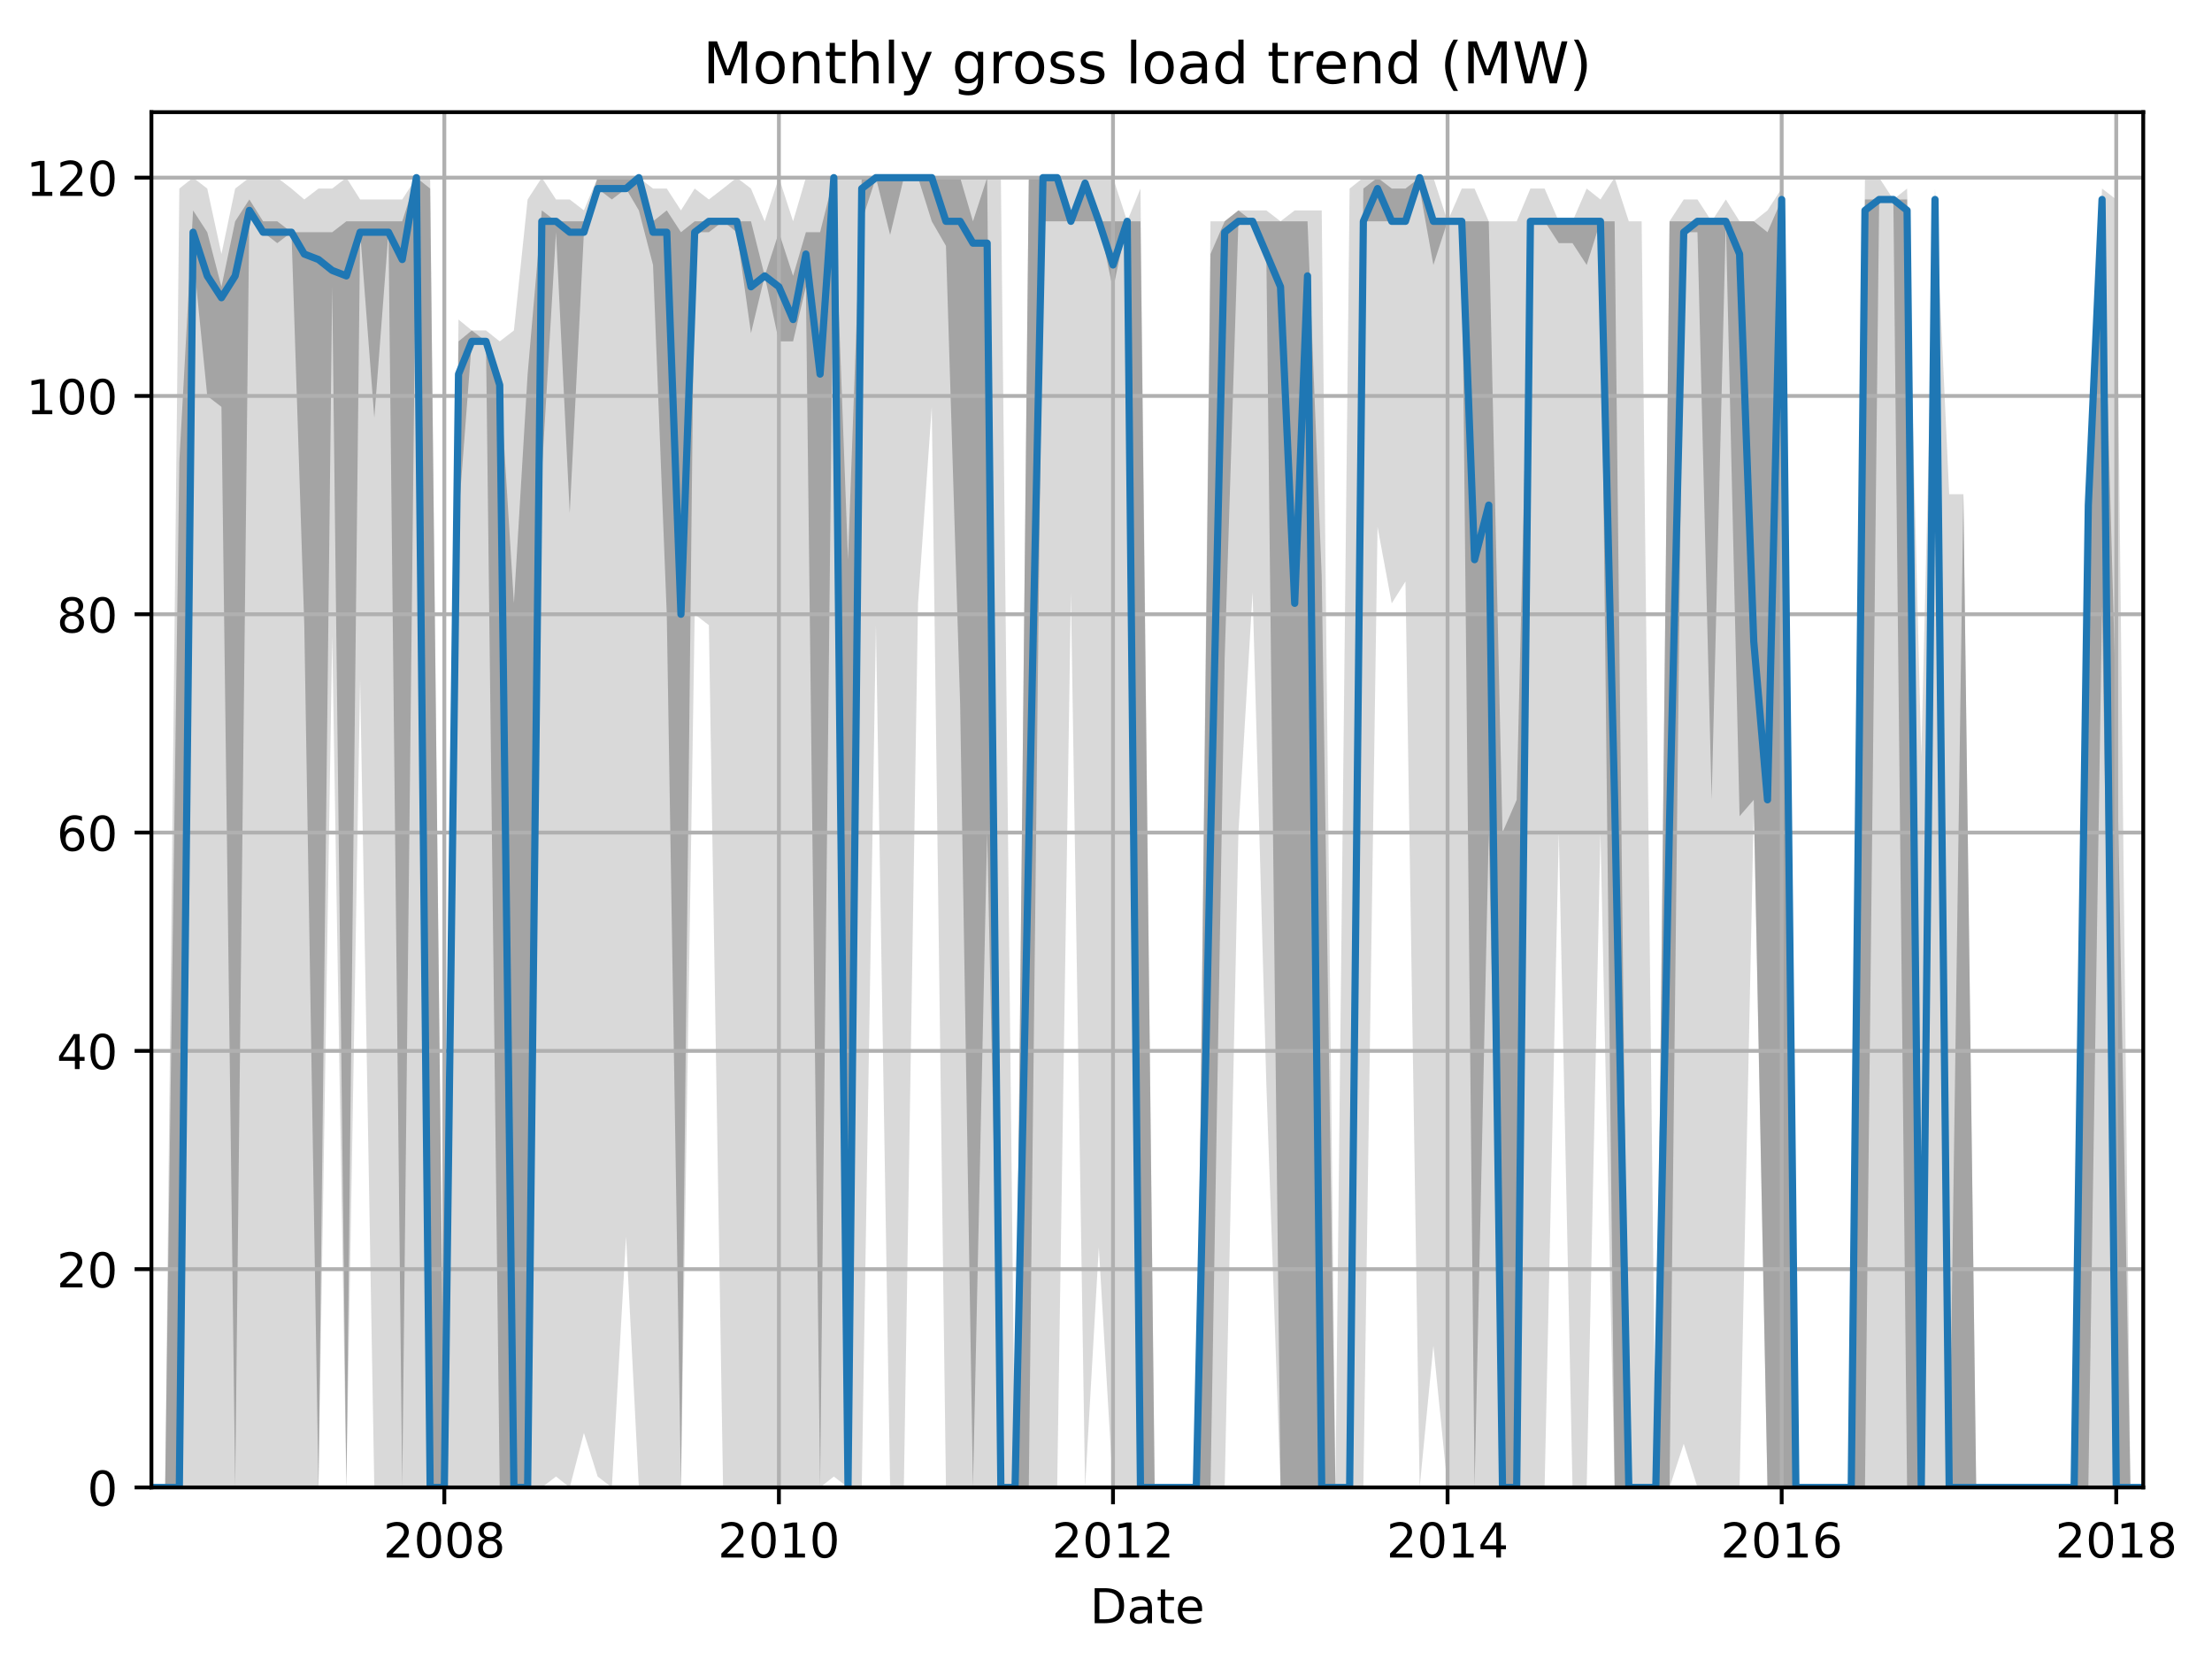 <?xml version="1.0" encoding="utf-8" standalone="no"?>
<!DOCTYPE svg PUBLIC "-//W3C//DTD SVG 1.1//EN"
  "http://www.w3.org/Graphics/SVG/1.1/DTD/svg11.dtd">
<!-- Created with matplotlib (http://matplotlib.org/) -->
<svg height="345.6pt" version="1.1" viewBox="0 0 460.8 345.6" width="460.8pt" xmlns="http://www.w3.org/2000/svg" xmlns:xlink="http://www.w3.org/1999/xlink">
 <defs>
  <style type="text/css">
*{stroke-linecap:butt;stroke-linejoin:round;}
  </style>
 </defs>
 <g id="figure_1">
  <g id="patch_1">
   <path d="M 0 345.6 
L 460.8 345.6 
L 460.8 0 
L 0 0 
z
" style="fill:none;"/>
  </g>
  <g id="axes_1">
   <g id="patch_2">
    <path d="M 31.543 309.863 
L 446.477 309.863 
L 446.477 23.365 
L 31.543 23.365 
z
" style="fill:none;"/>
   </g>
   <g id="PolyCollection_1">
    <path clip-path="url(#p212f062969)" d="M 31.543 309.863 
L 31.543 309.863 
L 34.403 309.863 
L 37.359 309.863 
L 40.219 309.863 
L 43.175 309.863 
L 46.131 309.863 
L 48.991 309.863 
L 51.946 309.863 
L 54.807 309.863 
L 57.762 309.863 
L 60.718 309.863 
L 63.388 309.863 
L 66.343 309.863 
L 69.204 132.507 
L 72.159 309.863 
L 75.02 141.603 
L 77.975 309.863 
L 80.931 309.863 
L 83.791 309.863 
L 86.747 309.863 
L 89.607 309.863 
L 92.563 309.863 
L 95.518 309.863 
L 98.283 309.863 
L 101.239 309.863 
L 104.099 309.863 
L 107.055 309.863 
L 109.915 309.863 
L 112.871 309.863 
L 115.826 307.59 
L 118.687 309.863 
L 121.642 298.495 
L 124.503 307.59 
L 127.458 309.863 
L 130.414 257.566 
L 133.084 309.863 
L 136.039 309.863 
L 138.9 309.863 
L 141.855 309.863 
L 144.715 127.96 
L 147.671 130.234 
L 150.627 309.863 
L 153.487 309.863 
L 156.443 309.863 
L 159.303 309.863 
L 162.259 309.863 
L 165.214 309.863 
L 167.884 309.863 
L 170.839 309.863 
L 173.7 307.59 
L 176.655 309.863 
L 179.516 309.863 
L 182.471 130.234 
L 185.427 309.863 
L 188.287 309.863 
L 191.243 125.686 
L 194.103 84.758 
L 197.059 309.863 
L 200.015 309.863 
L 202.684 309.863 
L 205.64 309.863 
L 208.5 309.863 
L 211.456 309.863 
L 214.316 309.863 
L 217.272 309.863 
L 220.227 309.863 
L 223.088 123.412 
L 226.043 309.863 
L 228.904 259.84 
L 231.859 309.863 
L 234.815 309.863 
L 237.58 309.863 
L 240.535 309.863 
L 243.396 309.863 
L 246.351 309.863 
L 249.212 309.863 
L 252.167 309.863 
L 255.123 309.863 
L 257.983 173.436 
L 260.939 123.412 
L 263.799 225.733 
L 266.755 309.863 
L 269.71 309.863 
L 272.38 309.863 
L 275.336 309.863 
L 278.196 309.863 
L 281.152 309.863 
L 284.012 309.863 
L 286.968 109.769 
L 289.923 125.686 
L 292.784 121.138 
L 295.739 309.863 
L 298.599 280.304 
L 301.555 309.863 
L 304.511 309.863 
L 307.18 309.863 
L 310.136 309.863 
L 312.996 309.863 
L 315.952 309.863 
L 318.812 309.863 
L 321.768 309.863 
L 324.724 173.436 
L 327.584 309.863 
L 330.539 309.863 
L 333.4 173.436 
L 336.355 309.863 
L 339.311 309.863 
L 341.981 309.863 
L 344.936 309.863 
L 347.797 309.863 
L 350.752 300.768 
L 353.613 309.863 
L 356.568 309.863 
L 359.524 309.863 
L 362.384 309.863 
L 365.34 168.888 
L 368.2 309.863 
L 371.156 309.863 
L 374.111 309.863 
L 376.876 309.863 
L 379.832 309.863 
L 382.692 309.863 
L 385.648 309.863 
L 388.508 309.863 
L 391.464 309.863 
L 394.419 309.863 
L 397.28 309.863 
L 400.235 309.863 
L 403.096 309.863 
L 406.051 309.863 
L 409.007 309.863 
L 411.677 309.863 
L 414.632 309.863 
L 417.493 309.863 
L 420.448 309.863 
L 423.308 309.863 
L 426.264 309.863 
L 429.22 309.863 
L 432.08 309.863 
L 435.036 309.863 
L 437.896 309.863 
L 440.852 309.863 
L 443.807 309.863 
L 446.477 309.863 
L 446.477 309.863 
L 446.477 309.863 
L 443.807 309.863 
L 440.852 41.555 
L 437.896 39.282 
L 435.036 100.674 
L 432.08 309.863 
L 429.22 309.863 
L 426.264 309.863 
L 423.308 309.863 
L 420.448 309.863 
L 417.493 309.863 
L 414.632 309.863 
L 411.677 309.863 
L 409.007 102.948 
L 406.051 102.948 
L 403.096 39.282 
L 400.235 157.519 
L 397.28 39.282 
L 394.419 41.555 
L 391.464 37.008 
L 388.508 37.008 
L 385.648 309.863 
L 382.692 309.863 
L 379.832 309.863 
L 376.876 309.863 
L 374.111 309.863 
L 371.156 39.282 
L 368.2 43.829 
L 365.34 46.103 
L 362.384 46.103 
L 359.524 41.555 
L 356.568 46.103 
L 353.613 41.555 
L 350.752 41.555 
L 347.797 46.103 
L 344.936 309.863 
L 341.981 46.103 
L 339.311 46.103 
L 336.355 37.008 
L 333.4 41.555 
L 330.539 39.282 
L 327.584 46.103 
L 324.724 46.103 
L 321.768 39.282 
L 318.812 39.282 
L 315.952 46.103 
L 312.996 46.103 
L 310.136 46.103 
L 307.18 39.282 
L 304.511 39.282 
L 301.555 46.103 
L 298.599 37.008 
L 295.739 37.008 
L 292.784 37.008 
L 289.923 37.008 
L 286.968 37.008 
L 284.012 37.008 
L 281.152 39.282 
L 278.196 309.863 
L 275.336 43.829 
L 272.38 43.829 
L 269.71 43.829 
L 266.755 46.103 
L 263.799 43.829 
L 260.939 43.829 
L 257.983 43.829 
L 255.123 46.103 
L 252.167 46.103 
L 249.212 309.863 
L 246.351 309.863 
L 243.396 309.863 
L 240.535 309.863 
L 237.58 39.282 
L 234.815 46.103 
L 231.859 37.008 
L 228.904 37.008 
L 226.043 37.008 
L 223.088 37.008 
L 220.227 37.008 
L 217.272 37.008 
L 214.316 37.008 
L 211.456 309.863 
L 208.5 37.008 
L 205.64 37.008 
L 202.684 37.008 
L 200.015 37.008 
L 197.059 37.008 
L 194.103 37.008 
L 191.243 37.008 
L 188.287 37.008 
L 185.427 37.008 
L 182.471 37.008 
L 179.516 37.008 
L 176.655 37.008 
L 173.7 37.008 
L 170.839 37.008 
L 167.884 37.008 
L 165.214 46.103 
L 162.259 37.008 
L 159.303 46.103 
L 156.443 39.282 
L 153.487 37.008 
L 150.627 39.282 
L 147.671 41.555 
L 144.715 39.282 
L 141.855 43.829 
L 138.9 39.282 
L 136.039 39.282 
L 133.084 37.008 
L 130.414 37.008 
L 127.458 37.008 
L 124.503 37.008 
L 121.642 43.829 
L 118.687 41.555 
L 115.826 41.555 
L 112.871 37.008 
L 109.915 41.555 
L 107.055 68.841 
L 104.099 71.115 
L 101.239 68.841 
L 98.283 68.841 
L 95.518 66.567 
L 92.563 309.863 
L 89.607 37.008 
L 86.747 37.008 
L 83.791 41.555 
L 80.931 41.555 
L 77.975 41.555 
L 75.02 41.555 
L 72.159 37.008 
L 69.204 39.282 
L 66.343 39.282 
L 63.388 41.555 
L 60.718 39.282 
L 57.762 37.008 
L 54.807 37.008 
L 51.946 37.008 
L 48.991 39.282 
L 46.131 52.924 
L 43.175 39.282 
L 40.219 37.008 
L 37.359 39.282 
L 34.403 309.863 
L 31.543 309.863 
z
" style="fill:#808080;fill-opacity:0.3;"/>
   </g>
   <g id="PolyCollection_2">
    <path clip-path="url(#p212f062969)" d="M 31.543 309.863 
L 31.543 309.863 
L 34.403 309.863 
L 37.359 309.863 
L 40.219 52.924 
L 43.175 82.484 
L 46.131 84.758 
L 48.991 309.863 
L 51.946 43.829 
L 54.807 48.377 
L 57.762 50.651 
L 60.718 48.377 
L 63.388 130.234 
L 66.343 309.863 
L 69.204 59.746 
L 72.159 309.863 
L 75.02 48.377 
L 77.975 87.031 
L 80.931 48.377 
L 83.791 309.863 
L 86.747 39.282 
L 89.607 309.863 
L 92.563 309.863 
L 95.518 107.496 
L 98.283 71.115 
L 101.239 71.115 
L 104.099 309.863 
L 107.055 309.863 
L 109.915 309.863 
L 112.871 98.4 
L 115.826 48.377 
L 118.687 106.927 
L 121.642 48.377 
L 124.503 39.282 
L 127.458 41.555 
L 130.414 39.282 
L 133.084 43.829 
L 136.039 55.198 
L 138.9 127.96 
L 141.855 309.863 
L 144.715 48.377 
L 147.671 48.377 
L 150.627 46.103 
L 153.487 48.377 
L 156.443 69.409 
L 159.303 57.472 
L 162.259 71.115 
L 165.214 71.115 
L 167.884 59.746 
L 170.839 309.863 
L 173.7 41.555 
L 176.655 309.863 
L 179.516 46.103 
L 182.471 37.008 
L 185.427 48.945 
L 188.287 37.008 
L 191.243 37.008 
L 194.103 46.103 
L 197.059 51.219 
L 200.015 146.719 
L 202.684 309.863 
L 205.64 173.436 
L 208.5 309.863 
L 211.456 309.863 
L 214.316 309.863 
L 217.272 46.103 
L 220.227 46.103 
L 223.088 46.103 
L 226.043 46.103 
L 228.904 46.103 
L 231.859 60.314 
L 234.815 46.103 
L 237.58 309.863 
L 240.535 309.863 
L 243.396 309.863 
L 246.351 309.863 
L 249.212 309.863 
L 252.167 309.863 
L 255.123 137.055 
L 257.983 46.103 
L 260.939 46.103 
L 263.799 52.924 
L 266.755 309.863 
L 269.71 309.863 
L 272.38 309.863 
L 275.336 309.863 
L 278.196 309.863 
L 281.152 309.863 
L 284.012 46.103 
L 286.968 46.103 
L 289.923 46.103 
L 292.784 46.103 
L 295.739 39.282 
L 298.599 55.198 
L 301.555 46.103 
L 304.511 46.103 
L 307.18 309.863 
L 310.136 173.436 
L 312.996 309.863 
L 315.952 309.863 
L 318.812 46.103 
L 321.768 46.103 
L 324.724 50.651 
L 327.584 50.651 
L 330.539 55.198 
L 333.4 46.103 
L 336.355 309.863 
L 339.311 309.863 
L 341.981 309.863 
L 344.936 309.863 
L 347.797 309.863 
L 350.752 48.377 
L 353.613 48.377 
L 356.568 166.614 
L 359.524 46.103 
L 362.384 170.025 
L 365.34 166.614 
L 368.2 309.863 
L 371.156 309.863 
L 374.111 309.863 
L 376.876 309.863 
L 379.832 309.863 
L 382.692 309.863 
L 385.648 309.863 
L 388.508 309.863 
L 391.464 41.555 
L 394.419 41.555 
L 397.28 309.863 
L 400.235 309.863 
L 403.096 41.555 
L 406.051 309.863 
L 409.007 309.863 
L 411.677 309.863 
L 414.632 309.863 
L 417.493 309.863 
L 420.448 309.863 
L 423.308 309.863 
L 426.264 309.863 
L 429.22 309.863 
L 432.08 309.863 
L 435.036 309.863 
L 437.896 126.254 
L 440.852 309.863 
L 443.807 309.863 
L 446.477 309.863 
L 446.477 309.863 
L 446.477 309.863 
L 443.807 309.863 
L 440.852 148.424 
L 437.896 41.555 
L 435.036 105.222 
L 432.08 309.863 
L 429.22 309.863 
L 426.264 309.863 
L 423.308 309.863 
L 420.448 309.863 
L 417.493 309.863 
L 414.632 309.863 
L 411.677 309.863 
L 409.007 102.948 
L 406.051 309.863 
L 403.096 41.555 
L 400.235 309.863 
L 397.28 41.555 
L 394.419 41.555 
L 391.464 41.555 
L 388.508 41.555 
L 385.648 309.863 
L 382.692 309.863 
L 379.832 309.863 
L 376.876 309.863 
L 374.111 309.863 
L 371.156 41.555 
L 368.2 48.377 
L 365.34 46.103 
L 362.384 46.103 
L 359.524 46.103 
L 356.568 46.103 
L 353.613 46.103 
L 350.752 46.103 
L 347.797 46.103 
L 344.936 309.863 
L 341.981 309.863 
L 339.311 309.863 
L 336.355 46.103 
L 333.4 46.103 
L 330.539 46.103 
L 327.584 46.103 
L 324.724 46.103 
L 321.768 46.103 
L 318.812 46.103 
L 315.952 166.614 
L 312.996 173.436 
L 310.136 46.103 
L 307.18 46.103 
L 304.511 46.103 
L 301.555 46.103 
L 298.599 46.103 
L 295.739 37.008 
L 292.784 39.282 
L 289.923 39.282 
L 286.968 37.008 
L 284.012 39.282 
L 281.152 309.863 
L 278.196 309.863 
L 275.336 120.001 
L 272.38 46.103 
L 269.71 46.103 
L 266.755 46.103 
L 263.799 46.103 
L 260.939 46.103 
L 257.983 43.829 
L 255.123 46.103 
L 252.167 52.924 
L 249.212 309.863 
L 246.351 309.863 
L 243.396 309.863 
L 240.535 309.863 
L 237.58 46.103 
L 234.815 46.103 
L 231.859 46.103 
L 228.904 46.103 
L 226.043 37.008 
L 223.088 46.103 
L 220.227 37.008 
L 217.272 37.008 
L 214.316 37.008 
L 211.456 309.863 
L 208.5 309.863 
L 205.64 37.008 
L 202.684 46.103 
L 200.015 37.008 
L 197.059 37.008 
L 194.103 37.008 
L 191.243 37.008 
L 188.287 37.008 
L 185.427 37.008 
L 182.471 37.008 
L 179.516 37.008 
L 176.655 116.591 
L 173.7 37.008 
L 170.839 48.377 
L 167.884 48.377 
L 165.214 57.472 
L 162.259 48.377 
L 159.303 57.472 
L 156.443 46.103 
L 153.487 46.103 
L 150.627 46.103 
L 147.671 46.103 
L 144.715 46.103 
L 141.855 48.377 
L 138.9 43.829 
L 136.039 46.103 
L 133.084 37.008 
L 130.414 37.008 
L 127.458 37.008 
L 124.503 37.008 
L 121.642 46.103 
L 118.687 46.103 
L 115.826 46.103 
L 112.871 43.829 
L 109.915 77.936 
L 107.055 125.686 
L 104.099 77.936 
L 101.239 71.115 
L 98.283 68.841 
L 95.518 71.115 
L 92.563 309.863 
L 89.607 39.282 
L 86.747 37.008 
L 83.791 46.103 
L 80.931 46.103 
L 77.975 46.103 
L 75.02 46.103 
L 72.159 46.103 
L 69.204 48.377 
L 66.343 48.377 
L 63.388 48.377 
L 60.718 48.377 
L 57.762 46.103 
L 54.807 46.103 
L 51.946 41.555 
L 48.991 46.103 
L 46.131 59.746 
L 43.175 48.377 
L 40.219 43.829 
L 37.359 96.127 
L 34.403 309.863 
L 31.543 309.863 
z
" style="fill:#808080;fill-opacity:0.6;"/>
   </g>
   <g id="matplotlib.axis_1">
    <g id="xtick_1">
     <g id="line2d_1">
      <path clip-path="url(#p212f062969)" d="M 92.563 309.863 
L 92.563 23.365 
" style="fill:none;stroke:#b0b0b0;stroke-linecap:square;stroke-width:0.8;"/>
     </g>
     <g id="line2d_2">
      <defs>
       <path d="M 0 0 
L 0 3.5 
" id="m5eaff81fa5" style="stroke:#000000;stroke-width:0.8;"/>
      </defs>
      <g>
       <use style="stroke:#000000;stroke-width:0.8;" x="92.563" xlink:href="#m5eaff81fa5" y="309.863"/>
      </g>
     </g>
     <g id="text_1">
      <!-- 2008 -->
      <defs>
       <path d="M 19.188 8.297 
L 53.609 8.297 
L 53.609 0 
L 7.328 0 
L 7.328 8.297 
Q 12.938 14.109 22.625 23.891 
Q 32.328 33.688 34.812 36.531 
Q 39.547 41.844 41.422 45.531 
Q 43.312 49.219 43.312 52.781 
Q 43.312 58.594 39.234 62.25 
Q 35.156 65.922 28.609 65.922 
Q 23.969 65.922 18.812 64.312 
Q 13.672 62.703 7.812 59.422 
L 7.812 69.391 
Q 13.766 71.781 18.938 73 
Q 24.125 74.219 28.422 74.219 
Q 39.75 74.219 46.484 68.547 
Q 53.219 62.891 53.219 53.422 
Q 53.219 48.922 51.531 44.891 
Q 49.859 40.875 45.406 35.406 
Q 44.188 33.984 37.641 27.219 
Q 31.109 20.453 19.188 8.297 
z
" id="DejaVuSans-32"/>
       <path d="M 31.781 66.406 
Q 24.172 66.406 20.328 58.906 
Q 16.5 51.422 16.5 36.375 
Q 16.5 21.391 20.328 13.891 
Q 24.172 6.391 31.781 6.391 
Q 39.453 6.391 43.281 13.891 
Q 47.125 21.391 47.125 36.375 
Q 47.125 51.422 43.281 58.906 
Q 39.453 66.406 31.781 66.406 
z
M 31.781 74.219 
Q 44.047 74.219 50.516 64.516 
Q 56.984 54.828 56.984 36.375 
Q 56.984 17.969 50.516 8.266 
Q 44.047 -1.422 31.781 -1.422 
Q 19.531 -1.422 13.062 8.266 
Q 6.594 17.969 6.594 36.375 
Q 6.594 54.828 13.062 64.516 
Q 19.531 74.219 31.781 74.219 
z
" id="DejaVuSans-30"/>
       <path d="M 31.781 34.625 
Q 24.75 34.625 20.719 30.859 
Q 16.703 27.094 16.703 20.516 
Q 16.703 13.922 20.719 10.156 
Q 24.75 6.391 31.781 6.391 
Q 38.812 6.391 42.859 10.172 
Q 46.922 13.969 46.922 20.516 
Q 46.922 27.094 42.891 30.859 
Q 38.875 34.625 31.781 34.625 
z
M 21.922 38.812 
Q 15.578 40.375 12.031 44.719 
Q 8.5 49.078 8.5 55.328 
Q 8.5 64.062 14.719 69.141 
Q 20.953 74.219 31.781 74.219 
Q 42.672 74.219 48.875 69.141 
Q 55.078 64.062 55.078 55.328 
Q 55.078 49.078 51.531 44.719 
Q 48 40.375 41.703 38.812 
Q 48.828 37.156 52.797 32.312 
Q 56.781 27.484 56.781 20.516 
Q 56.781 9.906 50.312 4.234 
Q 43.844 -1.422 31.781 -1.422 
Q 19.734 -1.422 13.25 4.234 
Q 6.781 9.906 6.781 20.516 
Q 6.781 27.484 10.781 32.312 
Q 14.797 37.156 21.922 38.812 
z
M 18.312 54.391 
Q 18.312 48.734 21.844 45.562 
Q 25.391 42.391 31.781 42.391 
Q 38.141 42.391 41.719 45.562 
Q 45.312 48.734 45.312 54.391 
Q 45.312 60.062 41.719 63.234 
Q 38.141 66.406 31.781 66.406 
Q 25.391 66.406 21.844 63.234 
Q 18.312 60.062 18.312 54.391 
z
" id="DejaVuSans-38"/>
      </defs>
      <g transform="translate(79.838 324.462)scale(0.1 -0.1)">
       <use xlink:href="#DejaVuSans-32"/>
       <use x="63.623" xlink:href="#DejaVuSans-30"/>
       <use x="127.246" xlink:href="#DejaVuSans-30"/>
       <use x="190.869" xlink:href="#DejaVuSans-38"/>
      </g>
     </g>
    </g>
    <g id="xtick_2">
     <g id="line2d_3">
      <path clip-path="url(#p212f062969)" d="M 162.259 309.863 
L 162.259 23.365 
" style="fill:none;stroke:#b0b0b0;stroke-linecap:square;stroke-width:0.8;"/>
     </g>
     <g id="line2d_4">
      <g>
       <use style="stroke:#000000;stroke-width:0.8;" x="162.259" xlink:href="#m5eaff81fa5" y="309.863"/>
      </g>
     </g>
     <g id="text_2">
      <!-- 2010 -->
      <defs>
       <path d="M 12.406 8.297 
L 28.516 8.297 
L 28.516 63.922 
L 10.984 60.406 
L 10.984 69.391 
L 28.422 72.906 
L 38.281 72.906 
L 38.281 8.297 
L 54.391 8.297 
L 54.391 0 
L 12.406 0 
z
" id="DejaVuSans-31"/>
      </defs>
      <g transform="translate(149.534 324.462)scale(0.1 -0.1)">
       <use xlink:href="#DejaVuSans-32"/>
       <use x="63.623" xlink:href="#DejaVuSans-30"/>
       <use x="127.246" xlink:href="#DejaVuSans-31"/>
       <use x="190.869" xlink:href="#DejaVuSans-30"/>
      </g>
     </g>
    </g>
    <g id="xtick_3">
     <g id="line2d_5">
      <path clip-path="url(#p212f062969)" d="M 231.859 309.863 
L 231.859 23.365 
" style="fill:none;stroke:#b0b0b0;stroke-linecap:square;stroke-width:0.8;"/>
     </g>
     <g id="line2d_6">
      <g>
       <use style="stroke:#000000;stroke-width:0.8;" x="231.859" xlink:href="#m5eaff81fa5" y="309.863"/>
      </g>
     </g>
     <g id="text_3">
      <!-- 2012 -->
      <g transform="translate(219.134 324.462)scale(0.1 -0.1)">
       <use xlink:href="#DejaVuSans-32"/>
       <use x="63.623" xlink:href="#DejaVuSans-30"/>
       <use x="127.246" xlink:href="#DejaVuSans-31"/>
       <use x="190.869" xlink:href="#DejaVuSans-32"/>
      </g>
     </g>
    </g>
    <g id="xtick_4">
     <g id="line2d_7">
      <path clip-path="url(#p212f062969)" d="M 301.555 309.863 
L 301.555 23.365 
" style="fill:none;stroke:#b0b0b0;stroke-linecap:square;stroke-width:0.8;"/>
     </g>
     <g id="line2d_8">
      <g>
       <use style="stroke:#000000;stroke-width:0.8;" x="301.555" xlink:href="#m5eaff81fa5" y="309.863"/>
      </g>
     </g>
     <g id="text_4">
      <!-- 2014 -->
      <defs>
       <path d="M 37.797 64.312 
L 12.891 25.391 
L 37.797 25.391 
z
M 35.203 72.906 
L 47.609 72.906 
L 47.609 25.391 
L 58.016 25.391 
L 58.016 17.188 
L 47.609 17.188 
L 47.609 0 
L 37.797 0 
L 37.797 17.188 
L 4.891 17.188 
L 4.891 26.703 
z
" id="DejaVuSans-34"/>
      </defs>
      <g transform="translate(288.83 324.462)scale(0.1 -0.1)">
       <use xlink:href="#DejaVuSans-32"/>
       <use x="63.623" xlink:href="#DejaVuSans-30"/>
       <use x="127.246" xlink:href="#DejaVuSans-31"/>
       <use x="190.869" xlink:href="#DejaVuSans-34"/>
      </g>
     </g>
    </g>
    <g id="xtick_5">
     <g id="line2d_9">
      <path clip-path="url(#p212f062969)" d="M 371.156 309.863 
L 371.156 23.365 
" style="fill:none;stroke:#b0b0b0;stroke-linecap:square;stroke-width:0.8;"/>
     </g>
     <g id="line2d_10">
      <g>
       <use style="stroke:#000000;stroke-width:0.8;" x="371.156" xlink:href="#m5eaff81fa5" y="309.863"/>
      </g>
     </g>
     <g id="text_5">
      <!-- 2016 -->
      <defs>
       <path d="M 33.016 40.375 
Q 26.375 40.375 22.484 35.828 
Q 18.609 31.297 18.609 23.391 
Q 18.609 15.531 22.484 10.953 
Q 26.375 6.391 33.016 6.391 
Q 39.656 6.391 43.531 10.953 
Q 47.406 15.531 47.406 23.391 
Q 47.406 31.297 43.531 35.828 
Q 39.656 40.375 33.016 40.375 
z
M 52.594 71.297 
L 52.594 62.312 
Q 48.875 64.062 45.094 64.984 
Q 41.312 65.922 37.594 65.922 
Q 27.828 65.922 22.672 59.328 
Q 17.531 52.734 16.797 39.406 
Q 19.672 43.656 24.016 45.922 
Q 28.375 48.188 33.594 48.188 
Q 44.578 48.188 50.953 41.516 
Q 57.328 34.859 57.328 23.391 
Q 57.328 12.156 50.688 5.359 
Q 44.047 -1.422 33.016 -1.422 
Q 20.359 -1.422 13.672 8.266 
Q 6.984 17.969 6.984 36.375 
Q 6.984 53.656 15.188 63.938 
Q 23.391 74.219 37.203 74.219 
Q 40.922 74.219 44.703 73.484 
Q 48.484 72.75 52.594 71.297 
z
" id="DejaVuSans-36"/>
      </defs>
      <g transform="translate(358.431 324.462)scale(0.1 -0.1)">
       <use xlink:href="#DejaVuSans-32"/>
       <use x="63.623" xlink:href="#DejaVuSans-30"/>
       <use x="127.246" xlink:href="#DejaVuSans-31"/>
       <use x="190.869" xlink:href="#DejaVuSans-36"/>
      </g>
     </g>
    </g>
    <g id="xtick_6">
     <g id="line2d_11">
      <path clip-path="url(#p212f062969)" d="M 440.852 309.863 
L 440.852 23.365 
" style="fill:none;stroke:#b0b0b0;stroke-linecap:square;stroke-width:0.8;"/>
     </g>
     <g id="line2d_12">
      <g>
       <use style="stroke:#000000;stroke-width:0.8;" x="440.852" xlink:href="#m5eaff81fa5" y="309.863"/>
      </g>
     </g>
     <g id="text_6">
      <!-- 2018 -->
      <g transform="translate(428.127 324.462)scale(0.1 -0.1)">
       <use xlink:href="#DejaVuSans-32"/>
       <use x="63.623" xlink:href="#DejaVuSans-30"/>
       <use x="127.246" xlink:href="#DejaVuSans-31"/>
       <use x="190.869" xlink:href="#DejaVuSans-38"/>
      </g>
     </g>
    </g>
    <g id="text_7">
     <!-- Date -->
     <defs>
      <path d="M 19.672 64.797 
L 19.672 8.109 
L 31.594 8.109 
Q 46.688 8.109 53.688 14.938 
Q 60.688 21.781 60.688 36.531 
Q 60.688 51.172 53.688 57.984 
Q 46.688 64.797 31.594 64.797 
z
M 9.812 72.906 
L 30.078 72.906 
Q 51.266 72.906 61.172 64.094 
Q 71.094 55.281 71.094 36.531 
Q 71.094 17.672 61.125 8.828 
Q 51.172 0 30.078 0 
L 9.812 0 
z
" id="DejaVuSans-44"/>
      <path d="M 34.281 27.484 
Q 23.391 27.484 19.188 25 
Q 14.984 22.516 14.984 16.5 
Q 14.984 11.719 18.141 8.906 
Q 21.297 6.109 26.703 6.109 
Q 34.188 6.109 38.703 11.406 
Q 43.219 16.703 43.219 25.484 
L 43.219 27.484 
z
M 52.203 31.203 
L 52.203 0 
L 43.219 0 
L 43.219 8.297 
Q 40.141 3.328 35.547 0.953 
Q 30.953 -1.422 24.312 -1.422 
Q 15.922 -1.422 10.953 3.297 
Q 6 8.016 6 15.922 
Q 6 25.141 12.172 29.828 
Q 18.359 34.516 30.609 34.516 
L 43.219 34.516 
L 43.219 35.406 
Q 43.219 41.609 39.141 45 
Q 35.062 48.391 27.688 48.391 
Q 23 48.391 18.547 47.266 
Q 14.109 46.141 10.016 43.891 
L 10.016 52.203 
Q 14.938 54.109 19.578 55.047 
Q 24.219 56 28.609 56 
Q 40.484 56 46.344 49.844 
Q 52.203 43.703 52.203 31.203 
z
" id="DejaVuSans-61"/>
      <path d="M 18.312 70.219 
L 18.312 54.688 
L 36.812 54.688 
L 36.812 47.703 
L 18.312 47.703 
L 18.312 18.016 
Q 18.312 11.328 20.141 9.422 
Q 21.969 7.516 27.594 7.516 
L 36.812 7.516 
L 36.812 0 
L 27.594 0 
Q 17.188 0 13.234 3.875 
Q 9.281 7.766 9.281 18.016 
L 9.281 47.703 
L 2.688 47.703 
L 2.688 54.688 
L 9.281 54.688 
L 9.281 70.219 
z
" id="DejaVuSans-74"/>
      <path d="M 56.203 29.594 
L 56.203 25.203 
L 14.891 25.203 
Q 15.484 15.922 20.484 11.062 
Q 25.484 6.203 34.422 6.203 
Q 39.594 6.203 44.453 7.469 
Q 49.312 8.734 54.109 11.281 
L 54.109 2.781 
Q 49.266 0.734 44.188 -0.344 
Q 39.109 -1.422 33.891 -1.422 
Q 20.797 -1.422 13.156 6.188 
Q 5.516 13.812 5.516 26.812 
Q 5.516 40.234 12.766 48.109 
Q 20.016 56 32.328 56 
Q 43.359 56 49.781 48.891 
Q 56.203 41.797 56.203 29.594 
z
M 47.219 32.234 
Q 47.125 39.594 43.094 43.984 
Q 39.062 48.391 32.422 48.391 
Q 24.906 48.391 20.391 44.141 
Q 15.875 39.891 15.188 32.172 
z
" id="DejaVuSans-65"/>
     </defs>
     <g transform="translate(227.059 338.14)scale(0.1 -0.1)">
      <use xlink:href="#DejaVuSans-44"/>
      <use x="77.002" xlink:href="#DejaVuSans-61"/>
      <use x="138.281" xlink:href="#DejaVuSans-74"/>
      <use x="177.49" xlink:href="#DejaVuSans-65"/>
     </g>
    </g>
   </g>
   <g id="matplotlib.axis_2">
    <g id="ytick_1">
     <g id="line2d_13">
      <path clip-path="url(#p212f062969)" d="M 31.543 309.863 
L 446.477 309.863 
" style="fill:none;stroke:#b0b0b0;stroke-linecap:square;stroke-width:0.8;"/>
     </g>
     <g id="line2d_14">
      <defs>
       <path d="M 0 0 
L -3.5 0 
" id="m6067d1bda6" style="stroke:#000000;stroke-width:0.8;"/>
      </defs>
      <g>
       <use style="stroke:#000000;stroke-width:0.8;" x="31.543" xlink:href="#m6067d1bda6" y="309.863"/>
      </g>
     </g>
     <g id="text_8">
      <!-- 0 -->
      <g transform="translate(18.18 313.663)scale(0.1 -0.1)">
       <use xlink:href="#DejaVuSans-30"/>
      </g>
     </g>
    </g>
    <g id="ytick_2">
     <g id="line2d_15">
      <path clip-path="url(#p212f062969)" d="M 31.543 264.388 
L 446.477 264.388 
" style="fill:none;stroke:#b0b0b0;stroke-linecap:square;stroke-width:0.8;"/>
     </g>
     <g id="line2d_16">
      <g>
       <use style="stroke:#000000;stroke-width:0.8;" x="31.543" xlink:href="#m6067d1bda6" y="264.388"/>
      </g>
     </g>
     <g id="text_9">
      <!-- 20 -->
      <g transform="translate(11.818 268.187)scale(0.1 -0.1)">
       <use xlink:href="#DejaVuSans-32"/>
       <use x="63.623" xlink:href="#DejaVuSans-30"/>
      </g>
     </g>
    </g>
    <g id="ytick_3">
     <g id="line2d_17">
      <path clip-path="url(#p212f062969)" d="M 31.543 218.912 
L 446.477 218.912 
" style="fill:none;stroke:#b0b0b0;stroke-linecap:square;stroke-width:0.8;"/>
     </g>
     <g id="line2d_18">
      <g>
       <use style="stroke:#000000;stroke-width:0.8;" x="31.543" xlink:href="#m6067d1bda6" y="218.912"/>
      </g>
     </g>
     <g id="text_10">
      <!-- 40 -->
      <g transform="translate(11.818 222.711)scale(0.1 -0.1)">
       <use xlink:href="#DejaVuSans-34"/>
       <use x="63.623" xlink:href="#DejaVuSans-30"/>
      </g>
     </g>
    </g>
    <g id="ytick_4">
     <g id="line2d_19">
      <path clip-path="url(#p212f062969)" d="M 31.543 173.436 
L 446.477 173.436 
" style="fill:none;stroke:#b0b0b0;stroke-linecap:square;stroke-width:0.8;"/>
     </g>
     <g id="line2d_20">
      <g>
       <use style="stroke:#000000;stroke-width:0.8;" x="31.543" xlink:href="#m6067d1bda6" y="173.436"/>
      </g>
     </g>
     <g id="text_11">
      <!-- 60 -->
      <g transform="translate(11.818 177.235)scale(0.1 -0.1)">
       <use xlink:href="#DejaVuSans-36"/>
       <use x="63.623" xlink:href="#DejaVuSans-30"/>
      </g>
     </g>
    </g>
    <g id="ytick_5">
     <g id="line2d_21">
      <path clip-path="url(#p212f062969)" d="M 31.543 127.96 
L 446.477 127.96 
" style="fill:none;stroke:#b0b0b0;stroke-linecap:square;stroke-width:0.8;"/>
     </g>
     <g id="line2d_22">
      <g>
       <use style="stroke:#000000;stroke-width:0.8;" x="31.543" xlink:href="#m6067d1bda6" y="127.96"/>
      </g>
     </g>
     <g id="text_12">
      <!-- 80 -->
      <g transform="translate(11.818 131.759)scale(0.1 -0.1)">
       <use xlink:href="#DejaVuSans-38"/>
       <use x="63.623" xlink:href="#DejaVuSans-30"/>
      </g>
     </g>
    </g>
    <g id="ytick_6">
     <g id="line2d_23">
      <path clip-path="url(#p212f062969)" d="M 31.543 82.484 
L 446.477 82.484 
" style="fill:none;stroke:#b0b0b0;stroke-linecap:square;stroke-width:0.8;"/>
     </g>
     <g id="line2d_24">
      <g>
       <use style="stroke:#000000;stroke-width:0.8;" x="31.543" xlink:href="#m6067d1bda6" y="82.484"/>
      </g>
     </g>
     <g id="text_13">
      <!-- 100 -->
      <g transform="translate(5.455 86.283)scale(0.1 -0.1)">
       <use xlink:href="#DejaVuSans-31"/>
       <use x="63.623" xlink:href="#DejaVuSans-30"/>
       <use x="127.246" xlink:href="#DejaVuSans-30"/>
      </g>
     </g>
    </g>
    <g id="ytick_7">
     <g id="line2d_25">
      <path clip-path="url(#p212f062969)" d="M 31.543 37.008 
L 446.477 37.008 
" style="fill:none;stroke:#b0b0b0;stroke-linecap:square;stroke-width:0.8;"/>
     </g>
     <g id="line2d_26">
      <g>
       <use style="stroke:#000000;stroke-width:0.8;" x="31.543" xlink:href="#m6067d1bda6" y="37.008"/>
      </g>
     </g>
     <g id="text_14">
      <!-- 120 -->
      <g transform="translate(5.455 40.807)scale(0.1 -0.1)">
       <use xlink:href="#DejaVuSans-31"/>
       <use x="63.623" xlink:href="#DejaVuSans-32"/>
       <use x="127.246" xlink:href="#DejaVuSans-30"/>
      </g>
     </g>
    </g>
   </g>
   <g id="line2d_27">
    <path clip-path="url(#p212f062969)" d="M 31.543 309.863 
L 37.359 309.863 
L 40.219 48.377 
L 43.175 57.472 
L 46.131 62.02 
L 48.991 57.472 
L 51.946 43.829 
L 54.807 48.377 
L 60.718 48.377 
L 63.388 52.924 
L 66.343 54.061 
L 69.204 56.335 
L 72.159 57.472 
L 75.02 48.377 
L 80.931 48.377 
L 83.791 54.061 
L 86.747 37.008 
L 89.607 309.863 
L 92.563 309.863 
L 95.518 77.936 
L 98.283 71.115 
L 101.239 71.115 
L 104.099 80.21 
L 107.055 309.863 
L 109.915 309.863 
L 112.871 46.103 
L 115.826 46.103 
L 118.687 48.377 
L 121.642 48.377 
L 124.503 39.282 
L 130.414 39.282 
L 133.084 37.008 
L 136.039 48.377 
L 138.9 48.377 
L 141.855 127.96 
L 144.715 48.377 
L 147.671 46.103 
L 153.487 46.103 
L 156.443 59.746 
L 159.303 57.472 
L 162.259 59.746 
L 165.214 66.567 
L 167.884 52.924 
L 170.839 77.936 
L 173.7 37.008 
L 176.655 309.863 
L 179.516 39.282 
L 182.471 37.008 
L 194.103 37.008 
L 197.059 46.103 
L 200.015 46.103 
L 202.684 50.651 
L 205.64 50.651 
L 208.5 309.863 
L 211.456 309.863 
L 217.272 37.008 
L 220.227 37.008 
L 223.088 46.103 
L 226.043 38.145 
L 228.904 46.103 
L 231.859 55.198 
L 234.815 46.103 
L 237.58 309.863 
L 249.212 309.863 
L 252.167 175.709 
L 255.123 48.377 
L 257.983 46.103 
L 260.939 46.103 
L 266.755 59.746 
L 269.71 125.686 
L 272.38 57.472 
L 275.336 309.863 
L 281.152 309.863 
L 284.012 46.103 
L 286.968 39.282 
L 289.923 46.103 
L 292.784 46.103 
L 295.739 37.008 
L 298.599 46.103 
L 304.511 46.103 
L 307.18 116.591 
L 310.136 105.222 
L 312.996 309.863 
L 315.952 309.863 
L 318.812 46.103 
L 333.4 46.103 
L 336.355 166.614 
L 339.311 309.863 
L 344.936 309.863 
L 347.797 171.162 
L 350.752 48.377 
L 353.613 46.103 
L 359.524 46.103 
L 362.384 52.924 
L 365.34 133.644 
L 368.2 166.614 
L 371.156 41.555 
L 374.111 309.863 
L 385.648 309.863 
L 388.508 43.829 
L 391.464 41.555 
L 394.419 41.555 
L 397.28 43.829 
L 400.235 309.863 
L 403.096 41.555 
L 406.051 309.863 
L 432.08 309.863 
L 435.036 105.222 
L 437.896 41.555 
L 440.852 309.863 
L 446.477 309.863 
L 446.477 309.863 
" style="fill:none;stroke:#1f77b4;stroke-linecap:square;stroke-width:1.5;"/>
   </g>
   <g id="patch_3">
    <path d="M 31.543 309.863 
L 31.543 23.365 
" style="fill:none;stroke:#000000;stroke-linecap:square;stroke-linejoin:miter;stroke-width:0.8;"/>
   </g>
   <g id="patch_4">
    <path d="M 446.477 309.863 
L 446.477 23.365 
" style="fill:none;stroke:#000000;stroke-linecap:square;stroke-linejoin:miter;stroke-width:0.8;"/>
   </g>
   <g id="patch_5">
    <path d="M 31.543 309.863 
L 446.477 309.863 
" style="fill:none;stroke:#000000;stroke-linecap:square;stroke-linejoin:miter;stroke-width:0.8;"/>
   </g>
   <g id="patch_6">
    <path d="M 31.543 23.365 
L 446.477 23.365 
" style="fill:none;stroke:#000000;stroke-linecap:square;stroke-linejoin:miter;stroke-width:0.8;"/>
   </g>
   <g id="text_15">
    <!-- Monthly gross load trend (MW) -->
    <defs>
     <path d="M 9.812 72.906 
L 24.516 72.906 
L 43.109 23.297 
L 61.812 72.906 
L 76.516 72.906 
L 76.516 0 
L 66.891 0 
L 66.891 64.016 
L 48.094 14.016 
L 38.188 14.016 
L 19.391 64.016 
L 19.391 0 
L 9.812 0 
z
" id="DejaVuSans-4d"/>
     <path d="M 30.609 48.391 
Q 23.391 48.391 19.188 42.75 
Q 14.984 37.109 14.984 27.297 
Q 14.984 17.484 19.156 11.844 
Q 23.344 6.203 30.609 6.203 
Q 37.797 6.203 41.984 11.859 
Q 46.188 17.531 46.188 27.297 
Q 46.188 37.016 41.984 42.703 
Q 37.797 48.391 30.609 48.391 
z
M 30.609 56 
Q 42.328 56 49.016 48.375 
Q 55.719 40.766 55.719 27.297 
Q 55.719 13.875 49.016 6.219 
Q 42.328 -1.422 30.609 -1.422 
Q 18.844 -1.422 12.172 6.219 
Q 5.516 13.875 5.516 27.297 
Q 5.516 40.766 12.172 48.375 
Q 18.844 56 30.609 56 
z
" id="DejaVuSans-6f"/>
     <path d="M 54.891 33.016 
L 54.891 0 
L 45.906 0 
L 45.906 32.719 
Q 45.906 40.484 42.875 44.328 
Q 39.844 48.188 33.797 48.188 
Q 26.516 48.188 22.312 43.547 
Q 18.109 38.922 18.109 30.906 
L 18.109 0 
L 9.078 0 
L 9.078 54.688 
L 18.109 54.688 
L 18.109 46.188 
Q 21.344 51.125 25.703 53.562 
Q 30.078 56 35.797 56 
Q 45.219 56 50.047 50.172 
Q 54.891 44.344 54.891 33.016 
z
" id="DejaVuSans-6e"/>
     <path d="M 54.891 33.016 
L 54.891 0 
L 45.906 0 
L 45.906 32.719 
Q 45.906 40.484 42.875 44.328 
Q 39.844 48.188 33.797 48.188 
Q 26.516 48.188 22.312 43.547 
Q 18.109 38.922 18.109 30.906 
L 18.109 0 
L 9.078 0 
L 9.078 75.984 
L 18.109 75.984 
L 18.109 46.188 
Q 21.344 51.125 25.703 53.562 
Q 30.078 56 35.797 56 
Q 45.219 56 50.047 50.172 
Q 54.891 44.344 54.891 33.016 
z
" id="DejaVuSans-68"/>
     <path d="M 9.422 75.984 
L 18.406 75.984 
L 18.406 0 
L 9.422 0 
z
" id="DejaVuSans-6c"/>
     <path d="M 32.172 -5.078 
Q 28.375 -14.844 24.75 -17.812 
Q 21.141 -20.797 15.094 -20.797 
L 7.906 -20.797 
L 7.906 -13.281 
L 13.188 -13.281 
Q 16.891 -13.281 18.938 -11.516 
Q 21 -9.766 23.484 -3.219 
L 25.094 0.875 
L 2.984 54.688 
L 12.5 54.688 
L 29.594 11.922 
L 46.688 54.688 
L 56.203 54.688 
z
" id="DejaVuSans-79"/>
     <path id="DejaVuSans-20"/>
     <path d="M 45.406 27.984 
Q 45.406 37.75 41.375 43.109 
Q 37.359 48.484 30.078 48.484 
Q 22.859 48.484 18.828 43.109 
Q 14.797 37.75 14.797 27.984 
Q 14.797 18.266 18.828 12.891 
Q 22.859 7.516 30.078 7.516 
Q 37.359 7.516 41.375 12.891 
Q 45.406 18.266 45.406 27.984 
z
M 54.391 6.781 
Q 54.391 -7.172 48.188 -13.984 
Q 42 -20.797 29.203 -20.797 
Q 24.469 -20.797 20.266 -20.094 
Q 16.062 -19.391 12.109 -17.922 
L 12.109 -9.188 
Q 16.062 -11.328 19.922 -12.344 
Q 23.781 -13.375 27.781 -13.375 
Q 36.625 -13.375 41.016 -8.766 
Q 45.406 -4.156 45.406 5.172 
L 45.406 9.625 
Q 42.625 4.781 38.281 2.391 
Q 33.938 0 27.875 0 
Q 17.828 0 11.672 7.656 
Q 5.516 15.328 5.516 27.984 
Q 5.516 40.672 11.672 48.328 
Q 17.828 56 27.875 56 
Q 33.938 56 38.281 53.609 
Q 42.625 51.219 45.406 46.391 
L 45.406 54.688 
L 54.391 54.688 
z
" id="DejaVuSans-67"/>
     <path d="M 41.109 46.297 
Q 39.594 47.172 37.812 47.578 
Q 36.031 48 33.891 48 
Q 26.266 48 22.188 43.047 
Q 18.109 38.094 18.109 28.812 
L 18.109 0 
L 9.078 0 
L 9.078 54.688 
L 18.109 54.688 
L 18.109 46.188 
Q 20.953 51.172 25.484 53.578 
Q 30.031 56 36.531 56 
Q 37.453 56 38.578 55.875 
Q 39.703 55.766 41.062 55.516 
z
" id="DejaVuSans-72"/>
     <path d="M 44.281 53.078 
L 44.281 44.578 
Q 40.484 46.531 36.375 47.5 
Q 32.281 48.484 27.875 48.484 
Q 21.188 48.484 17.844 46.438 
Q 14.5 44.391 14.5 40.281 
Q 14.5 37.156 16.891 35.375 
Q 19.281 33.594 26.516 31.984 
L 29.594 31.297 
Q 39.156 29.25 43.188 25.516 
Q 47.219 21.781 47.219 15.094 
Q 47.219 7.469 41.188 3.016 
Q 35.156 -1.422 24.609 -1.422 
Q 20.219 -1.422 15.453 -0.562 
Q 10.688 0.297 5.422 2 
L 5.422 11.281 
Q 10.406 8.688 15.234 7.391 
Q 20.062 6.109 24.812 6.109 
Q 31.156 6.109 34.562 8.281 
Q 37.984 10.453 37.984 14.406 
Q 37.984 18.062 35.516 20.016 
Q 33.062 21.969 24.703 23.781 
L 21.578 24.516 
Q 13.234 26.266 9.516 29.906 
Q 5.812 33.547 5.812 39.891 
Q 5.812 47.609 11.281 51.797 
Q 16.75 56 26.812 56 
Q 31.781 56 36.172 55.266 
Q 40.578 54.547 44.281 53.078 
z
" id="DejaVuSans-73"/>
     <path d="M 45.406 46.391 
L 45.406 75.984 
L 54.391 75.984 
L 54.391 0 
L 45.406 0 
L 45.406 8.203 
Q 42.578 3.328 38.25 0.953 
Q 33.938 -1.422 27.875 -1.422 
Q 17.969 -1.422 11.734 6.484 
Q 5.516 14.406 5.516 27.297 
Q 5.516 40.188 11.734 48.094 
Q 17.969 56 27.875 56 
Q 33.938 56 38.25 53.625 
Q 42.578 51.266 45.406 46.391 
z
M 14.797 27.297 
Q 14.797 17.391 18.875 11.75 
Q 22.953 6.109 30.078 6.109 
Q 37.203 6.109 41.297 11.75 
Q 45.406 17.391 45.406 27.297 
Q 45.406 37.203 41.297 42.844 
Q 37.203 48.484 30.078 48.484 
Q 22.953 48.484 18.875 42.844 
Q 14.797 37.203 14.797 27.297 
z
" id="DejaVuSans-64"/>
     <path d="M 31 75.875 
Q 24.469 64.656 21.281 53.656 
Q 18.109 42.672 18.109 31.391 
Q 18.109 20.125 21.312 9.062 
Q 24.516 -2 31 -13.188 
L 23.188 -13.188 
Q 15.875 -1.703 12.234 9.375 
Q 8.594 20.453 8.594 31.391 
Q 8.594 42.281 12.203 53.312 
Q 15.828 64.359 23.188 75.875 
z
" id="DejaVuSans-28"/>
     <path d="M 3.328 72.906 
L 13.281 72.906 
L 28.609 11.281 
L 43.891 72.906 
L 54.984 72.906 
L 70.312 11.281 
L 85.594 72.906 
L 95.609 72.906 
L 77.297 0 
L 64.891 0 
L 49.516 63.281 
L 33.984 0 
L 21.578 0 
z
" id="DejaVuSans-57"/>
     <path d="M 8.016 75.875 
L 15.828 75.875 
Q 23.141 64.359 26.781 53.312 
Q 30.422 42.281 30.422 31.391 
Q 30.422 20.453 26.781 9.375 
Q 23.141 -1.703 15.828 -13.188 
L 8.016 -13.188 
Q 14.5 -2 17.703 9.062 
Q 20.906 20.125 20.906 31.391 
Q 20.906 42.672 17.703 53.656 
Q 14.5 64.656 8.016 75.875 
z
" id="DejaVuSans-29"/>
    </defs>
    <g transform="translate(146.427 17.365)scale(0.12 -0.12)">
     <use xlink:href="#DejaVuSans-4d"/>
     <use x="86.279" xlink:href="#DejaVuSans-6f"/>
     <use x="147.461" xlink:href="#DejaVuSans-6e"/>
     <use x="210.84" xlink:href="#DejaVuSans-74"/>
     <use x="250.049" xlink:href="#DejaVuSans-68"/>
     <use x="313.428" xlink:href="#DejaVuSans-6c"/>
     <use x="341.211" xlink:href="#DejaVuSans-79"/>
     <use x="400.391" xlink:href="#DejaVuSans-20"/>
     <use x="432.178" xlink:href="#DejaVuSans-67"/>
     <use x="495.654" xlink:href="#DejaVuSans-72"/>
     <use x="536.736" xlink:href="#DejaVuSans-6f"/>
     <use x="597.918" xlink:href="#DejaVuSans-73"/>
     <use x="650.018" xlink:href="#DejaVuSans-73"/>
     <use x="702.117" xlink:href="#DejaVuSans-20"/>
     <use x="733.904" xlink:href="#DejaVuSans-6c"/>
     <use x="761.688" xlink:href="#DejaVuSans-6f"/>
     <use x="822.869" xlink:href="#DejaVuSans-61"/>
     <use x="884.148" xlink:href="#DejaVuSans-64"/>
     <use x="947.625" xlink:href="#DejaVuSans-20"/>
     <use x="979.412" xlink:href="#DejaVuSans-74"/>
     <use x="1018.621" xlink:href="#DejaVuSans-72"/>
     <use x="1059.703" xlink:href="#DejaVuSans-65"/>
     <use x="1121.227" xlink:href="#DejaVuSans-6e"/>
     <use x="1184.605" xlink:href="#DejaVuSans-64"/>
     <use x="1248.082" xlink:href="#DejaVuSans-20"/>
     <use x="1279.869" xlink:href="#DejaVuSans-28"/>
     <use x="1318.883" xlink:href="#DejaVuSans-4d"/>
     <use x="1405.162" xlink:href="#DejaVuSans-57"/>
     <use x="1504.039" xlink:href="#DejaVuSans-29"/>
    </g>
   </g>
  </g>
 </g>
 <defs>
  <clipPath id="p212f062969">
   <rect height="286.498" width="414.934" x="31.543" y="23.365"/>
  </clipPath>
 </defs>
</svg>

